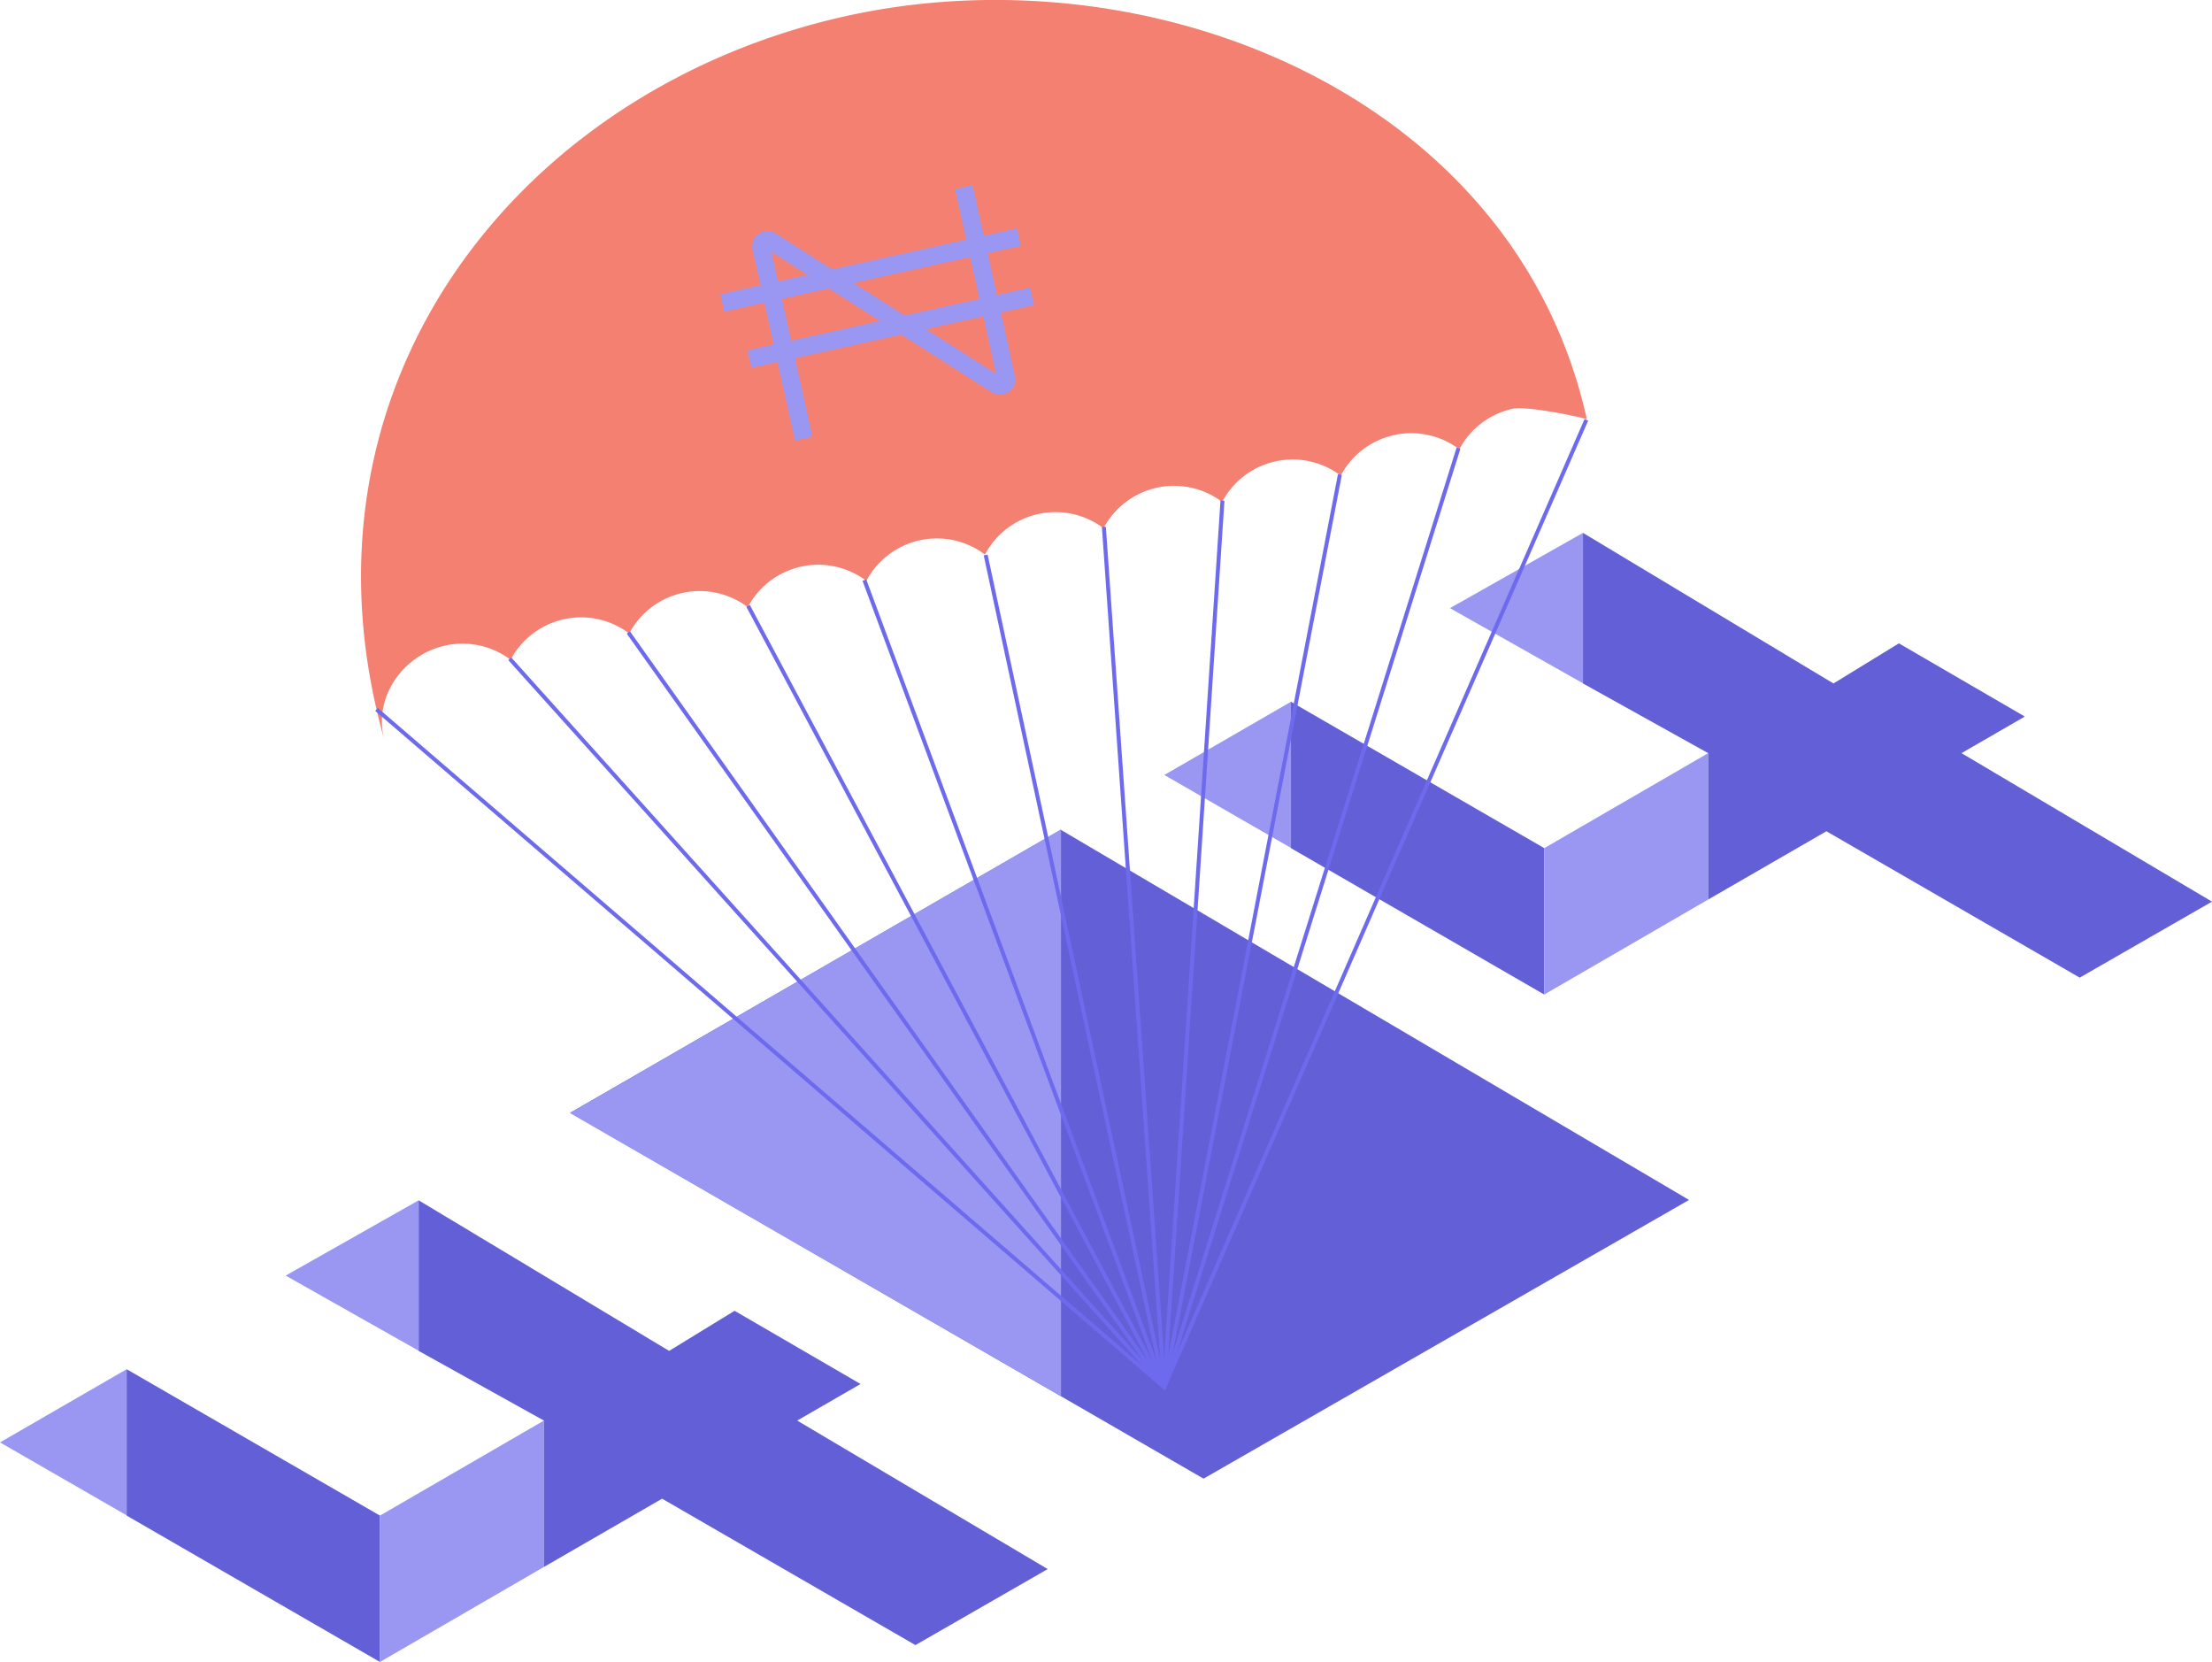 <svg xmlns="http://www.w3.org/2000/svg" width="1112.57" height="835.75" viewBox="0 0 1112.57 835.75"><title>404</title><polygon points="286.84 559.53 605.35 743.56 849.54 603.41 533.51 417.26 286.84 559.53" fill="#635fd6"/><polygon points="63.7 688.53 63.7 762.02 0 725.33 63.7 688.53" fill="#9a97f3"/><polygon points="191.11 762.14 191.11 835.75 63.7 762.14 63.7 688.53 191.11 762.14" fill="#635fd6"/><polygon points="273.57 714.36 273.57 787.97 191.11 835.75 191.11 762.14 273.57 714.36" fill="#9a97f3"/><polygon points="210.57 603.59 210.57 679.24 143.68 641.46 210.57 603.59" fill="#9a97f3"/><polygon points="210.57 603.59 210.57 679.32 273.57 714.36 273.57 787.97 333.02 753.64 460.43 827.26 526.96 789.03 400.97 714.36 432.82 695.96 369.47 659.15 336.56 679.32 210.57 603.59" fill="#635fd6"/><polygon points="649.31 352.89 649.31 426.39 585.61 389.7 649.31 352.89" fill="#9a97f3"/><polygon points="776.72 426.5 776.72 500.12 649.31 426.5 649.31 352.89 776.72 426.5" fill="#635fd6"/><polygon points="859.17 378.73 859.17 452.34 776.72 500.12 776.72 426.5 859.17 378.73" fill="#9a97f3"/><polygon points="796.18 267.96 796.18 343.61 729.29 305.82 796.18 267.96" fill="#9a97f3"/><polygon points="796.18 267.96 796.18 343.69 859.17 378.73 859.17 452.34 918.63 418.01 1046.04 491.62 1112.57 453.4 986.58 378.73 1018.43 360.33 955.08 323.52 922.17 343.69 796.18 267.96" fill="#635fd6"/><polygon points="533.68 417.08 533.68 702.15 286.66 559.71 533.68 417.08" fill="#9a97f3"/><path d="M1491.56,524.44c-6.17-1.74-30.67-6.69-37.36-5.21a40,40,0,0,0-26.77,20.39,40.13,40.13,0,0,0-59.65,13.23,40.13,40.13,0,0,0-59.65,13.23,40.13,40.13,0,0,0-59.65,13.23,40.13,40.13,0,0,0-59.65,13.23,40.13,40.13,0,0,0-59.65,13.23A40.13,40.13,0,0,0,1069.54,619a40.13,40.13,0,0,0-59.65,13.23,40.13,40.13,0,0,0-59.65,13.23,40,40,0,0,0-32.88-7.15c-21.64,4.8-36.54,26.55-30.49,47.87-50.62-178.37,67.35-327.87,232.07-364.42C1272,287.84,1455.36,361.28,1491.56,524.44Z" transform="translate(-693.43 -313.67)" fill="#f48071"/><polyline points="189.38 356.77 585.55 697.56 797.9 211.12" fill="none" stroke="#6e6aee" stroke-miterlimit="10" stroke-width="2"/><polyline points="316.04 318.04 585.55 697.56 256.39 331.27" fill="none" stroke="#6e6aee" stroke-miterlimit="10" stroke-width="2"/><polyline points="434.75 291.7 585.55 697.56 376.27 304.67" fill="none" stroke="#6e6aee" stroke-miterlimit="10" stroke-width="2"/><polyline points="555.22 264.97 585.55 697.56 495.76 279.08" fill="none" stroke="#6e6aee" stroke-miterlimit="10" stroke-width="2"/><polyline points="673.93 238.63 585.55 697.56 614.87 251.73" fill="none" stroke="#6e6aee" stroke-miterlimit="10" stroke-width="2"/><line x1="733.58" y1="225.39" x2="585.55" y2="697.56" fill="none" stroke="#6e6aee" stroke-miterlimit="10" stroke-width="2"/><path d="M1097.67,534.22l-21.31-96a3.17,3.17,0,0,1,4.8-3.37l113.54,72.31a3.17,3.17,0,0,0,4.8-3.37l-21.31-96" transform="translate(-693.43 -313.67)" fill="none" stroke="#9a97f3" stroke-miterlimit="10" stroke-width="9"/><line x1="363.32" y1="152.31" x2="512.45" y2="119.22" fill="none" stroke="#9a97f3" stroke-miterlimit="10" stroke-width="9"/><line x1="376.96" y1="180.58" x2="519.06" y2="149.05" fill="none" stroke="#9a97f3" stroke-miterlimit="10" stroke-width="9"/></svg>